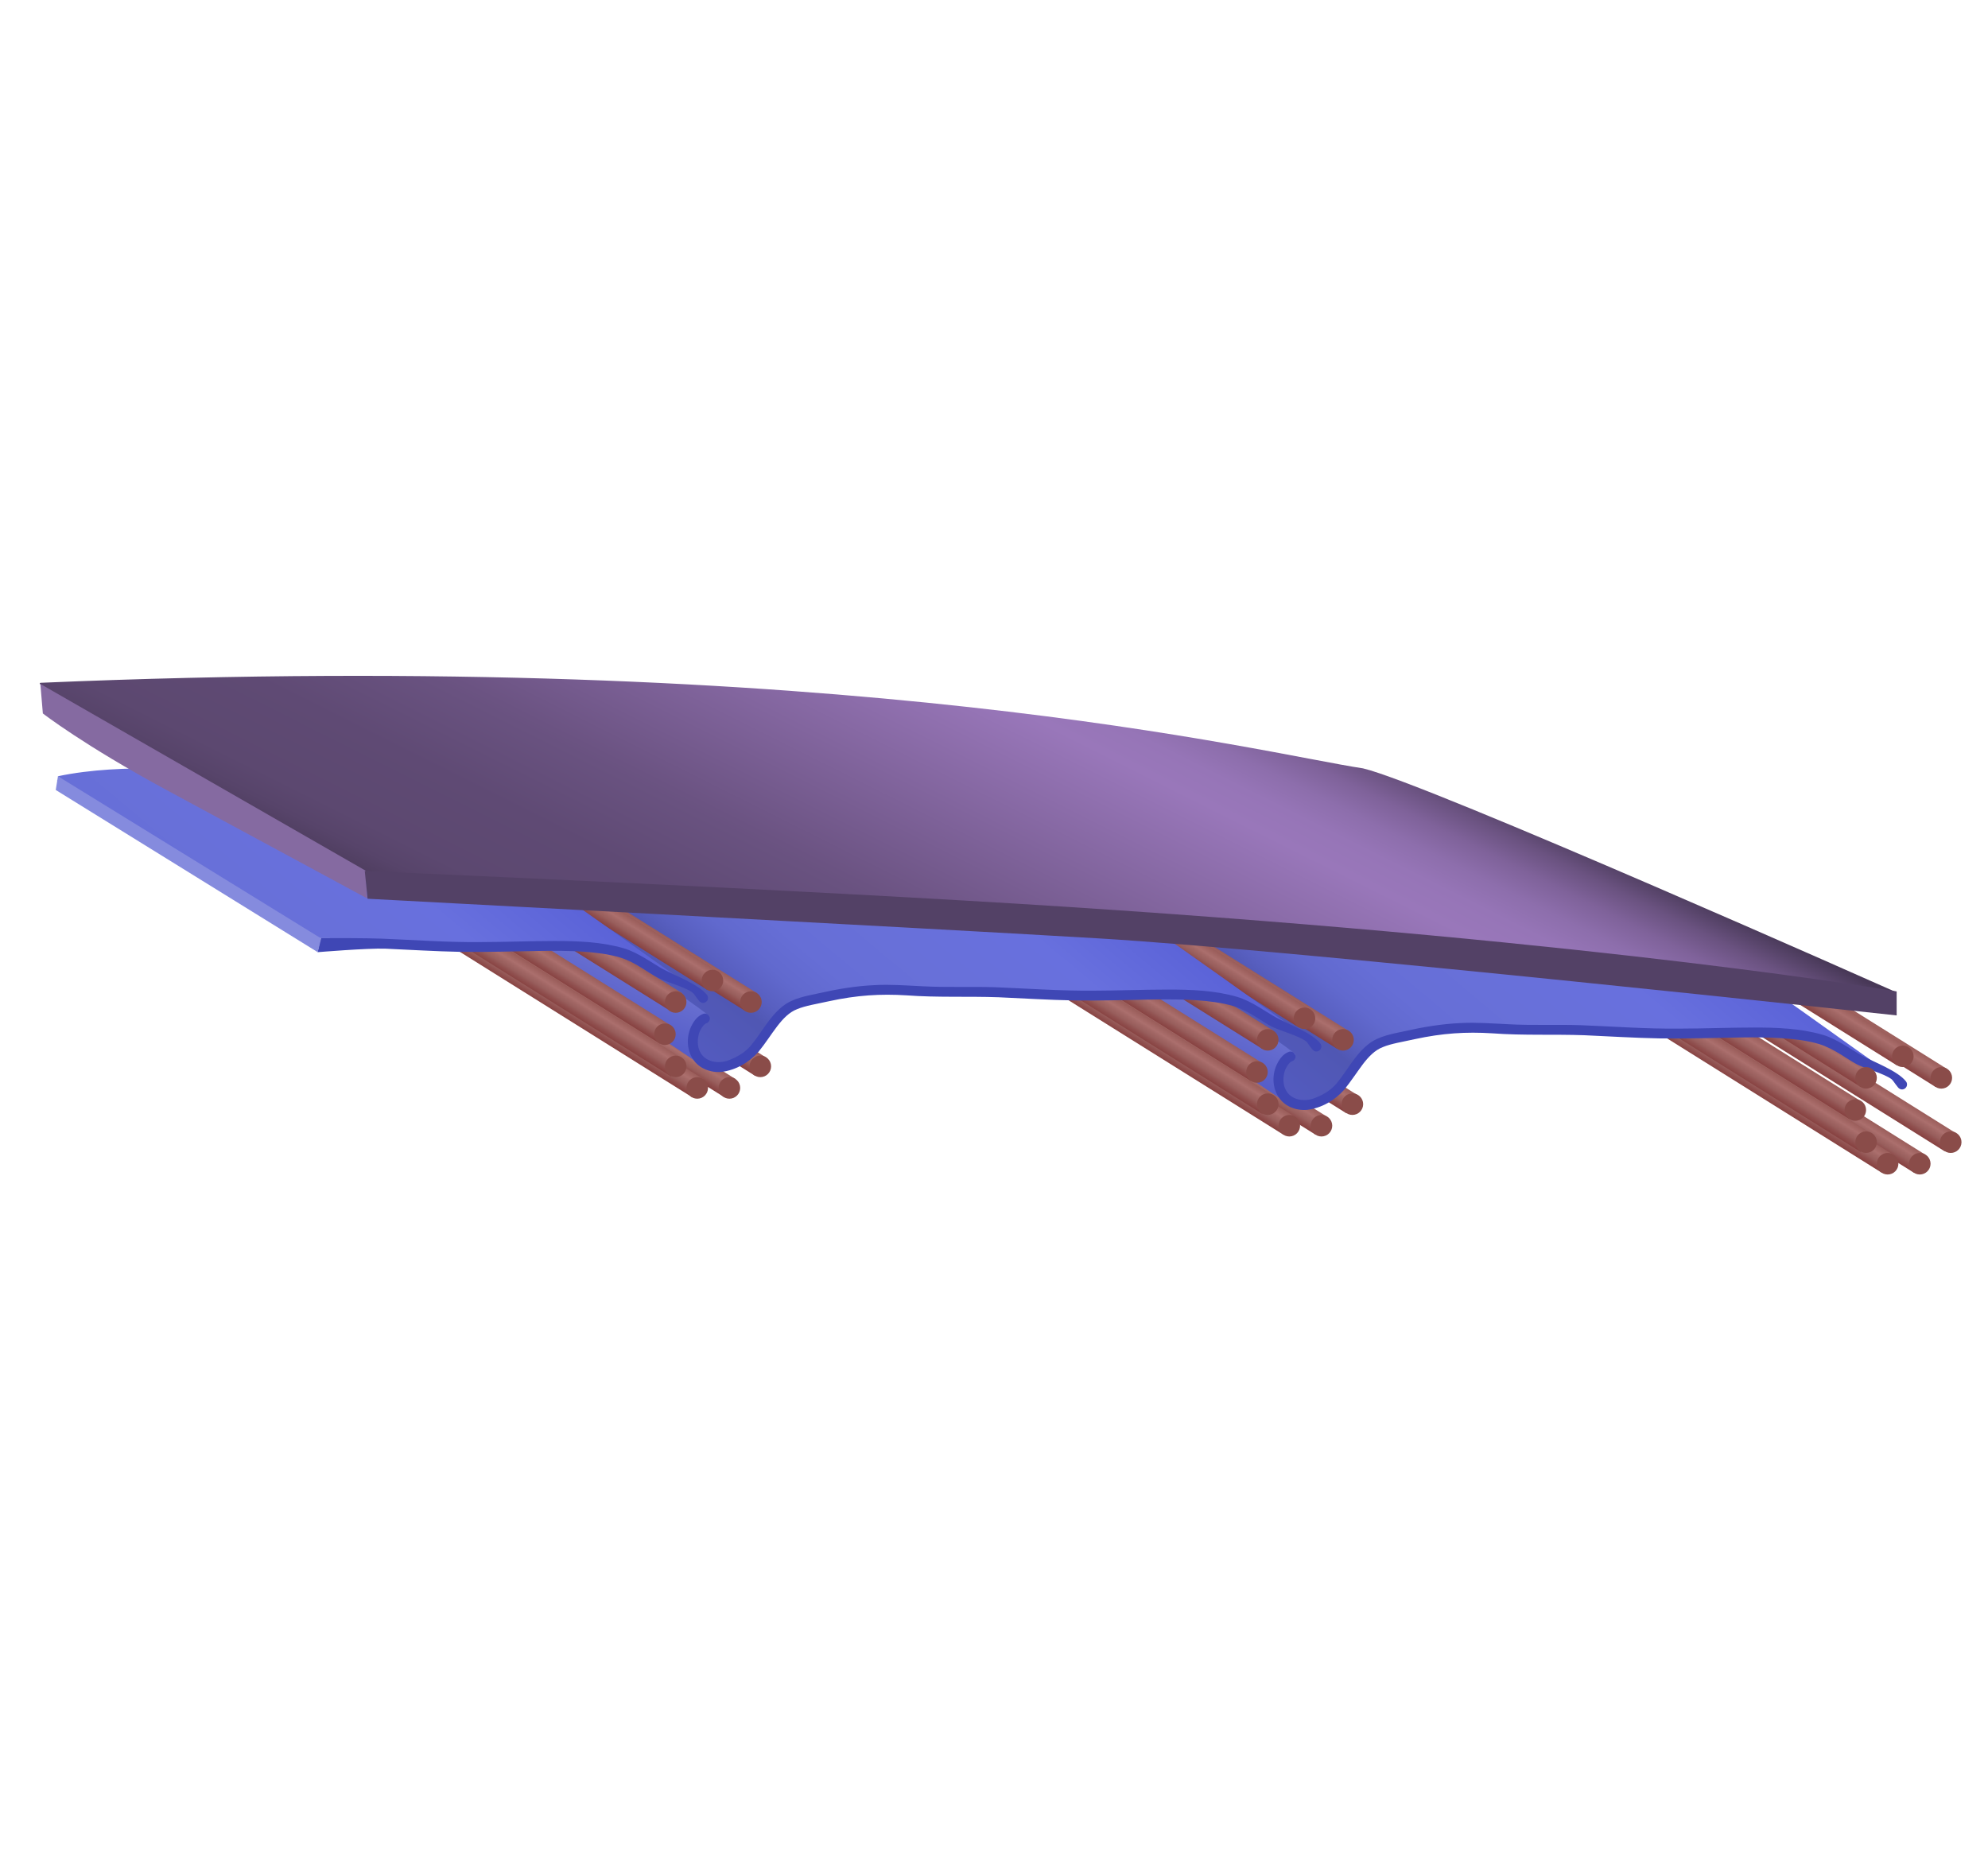 <svg width="150" height="140" viewBox="0 0 150 140" fill="none" xmlns="http://www.w3.org/2000/svg">
<path d="M56.973 81.18L57.828 79.815L39.626 68.422C39.57 68.376 39.509 68.337 39.441 68.307L39.391 68.275L39.386 68.283C39.298 68.251 39.203 68.233 39.105 68.233C38.656 68.233 38.291 68.597 38.291 69.046C38.291 69.276 38.388 69.484 38.542 69.631L38.536 69.639L38.584 69.669C38.64 69.716 38.701 69.754 38.769 69.785L56.973 81.18Z" fill="url(#paint0_linear)"/>
<path d="M54.64 82.79L55.495 81.425L37.293 70.032C37.237 69.986 37.176 69.948 37.108 69.917L37.058 69.885L37.053 69.893C36.965 69.861 36.87 69.843 36.772 69.843C36.322 69.843 35.959 70.207 35.959 70.656C35.959 70.887 36.055 71.094 36.209 71.241L36.203 71.25L36.251 71.28C36.307 71.326 36.368 71.365 36.435 71.395L54.64 82.79Z" fill="url(#paint1_linear)"/>
<path d="M52.213 82.79L53.067 81.425L34.866 70.032C34.81 69.986 34.748 69.948 34.681 69.917L34.631 69.885L34.625 69.893C34.538 69.861 34.443 69.843 34.344 69.843C33.895 69.843 33.531 70.207 33.531 70.656C33.531 70.887 33.627 71.094 33.781 71.241L33.776 71.25L33.823 71.28C33.879 71.326 33.941 71.365 34.008 71.395L52.213 82.79Z" fill="url(#paint2_linear)"/>
<path d="M50.626 81.226L51.48 79.862L33.279 68.469C33.223 68.422 33.161 68.384 33.094 68.353L33.044 68.322L33.038 68.33C32.951 68.297 32.856 68.279 32.757 68.279C32.308 68.279 31.944 68.644 31.944 69.093C31.944 69.323 32.041 69.53 32.194 69.678L32.189 69.686L32.236 69.716C32.292 69.763 32.354 69.801 32.421 69.832L50.626 81.226Z" fill="url(#paint3_linear)"/>
<path d="M101.585 84.008L102.439 82.643L84.238 71.251C84.182 71.204 84.12 71.166 84.053 71.135L84.002 71.103L83.997 71.112C83.909 71.079 83.815 71.061 83.716 71.061C83.267 71.061 82.903 71.425 82.903 71.874C82.903 72.105 82.999 72.312 83.153 72.46L83.147 72.468L83.195 72.498C83.251 72.544 83.313 72.583 83.38 72.614L101.585 84.008Z" fill="url(#paint4_linear)"/>
<path d="M99.25 85.617L100.104 84.253L81.903 72.861C81.847 72.814 81.786 72.776 81.718 72.745L81.668 72.713L81.662 72.722C81.575 72.689 81.48 72.671 81.381 72.671C80.932 72.671 80.568 73.035 80.568 73.484C80.568 73.715 80.665 73.922 80.819 74.07L80.813 74.078L80.861 74.108C80.916 74.155 80.978 74.193 81.045 74.224L99.25 85.617Z" fill="url(#paint5_linear)"/>
<path d="M96.824 85.617L97.678 84.253L79.477 72.861C79.421 72.814 79.359 72.776 79.292 72.745L79.242 72.714L79.236 72.723C79.148 72.69 79.054 72.672 78.955 72.672C78.506 72.672 78.142 73.036 78.142 73.485C78.142 73.716 78.238 73.923 78.392 74.071L78.387 74.079L78.434 74.109C78.49 74.156 78.552 74.194 78.619 74.225L96.824 85.617Z" fill="url(#paint6_linear)"/>
<path d="M50.983 81.282C51.431 81.282 51.795 80.918 51.795 80.469C51.795 80.02 51.431 79.656 50.983 79.656C50.533 79.656 50.169 80.02 50.169 80.469C50.169 80.918 50.533 81.282 50.983 81.282Z" fill="#8A4C49"/>
<path d="M52.609 82.909C53.058 82.909 53.422 82.544 53.422 82.095C53.422 81.646 53.058 81.282 52.609 81.282C52.16 81.282 51.796 81.646 51.796 82.095C51.796 82.544 52.16 82.909 52.609 82.909Z" fill="#8A4C49"/>
<path d="M55.036 82.909C55.485 82.909 55.849 82.544 55.849 82.095C55.849 81.646 55.485 81.282 55.036 81.282C54.587 81.282 54.223 81.646 54.223 82.095C54.223 82.544 54.587 82.909 55.036 82.909Z" fill="#8A4C49"/>
<path d="M57.369 81.282C57.818 81.282 58.182 80.918 58.182 80.469C58.182 80.02 57.818 79.656 57.369 79.656C56.92 79.656 56.556 80.02 56.556 80.469C56.556 80.918 56.92 81.282 57.369 81.282Z" fill="#8A4C49"/>
<path d="M146.729 86.876L147.583 85.511L129.382 74.119C129.326 74.073 129.265 74.034 129.197 74.004L129.147 73.973L129.141 73.981C129.054 73.948 128.959 73.931 128.86 73.931C128.411 73.931 128.047 74.295 128.047 74.744C128.047 74.974 128.144 75.181 128.298 75.329L128.292 75.337L128.34 75.367C128.396 75.414 128.457 75.452 128.524 75.483L146.729 86.876Z" fill="url(#paint7_linear)"/>
<path d="M144.396 88.486L145.25 87.121L127.049 75.729C126.993 75.683 126.931 75.644 126.864 75.614L126.813 75.583L126.808 75.591C126.72 75.558 126.626 75.541 126.527 75.541C126.078 75.541 125.714 75.905 125.714 76.354C125.714 76.584 125.81 76.792 125.964 76.939L125.958 76.948L126.006 76.977C126.062 77.024 126.124 77.062 126.191 77.093L144.396 88.486Z" fill="url(#paint8_linear)"/>
<path d="M141.969 88.486L142.824 87.121L124.622 75.729C124.566 75.683 124.505 75.644 124.438 75.614L124.387 75.582L124.382 75.59C124.294 75.558 124.2 75.54 124.101 75.54C123.652 75.54 123.288 75.904 123.288 76.353C123.288 76.583 123.384 76.791 123.538 76.938L123.532 76.947L123.58 76.976C123.636 77.023 123.697 77.061 123.765 77.092L141.969 88.486Z" fill="url(#paint9_linear)"/>
<path d="M139.534 84.449L140.389 83.084L122.187 71.692C122.131 71.645 122.07 71.607 122.003 71.576L121.952 71.545L121.947 71.553C121.859 71.52 121.765 71.503 121.666 71.503C121.217 71.503 120.853 71.867 120.853 72.316C120.853 72.546 120.949 72.754 121.103 72.901L121.097 72.909L121.145 72.939C121.201 72.986 121.262 73.024 121.33 73.055L139.534 84.449Z" fill="url(#paint10_linear)"/>
<path d="M140.382 86.922L141.236 85.558L123.035 74.166C122.979 74.119 122.917 74.081 122.85 74.05L122.8 74.018L122.794 74.027C122.706 73.994 122.612 73.976 122.513 73.976C122.064 73.976 121.7 74.34 121.7 74.789C121.7 75.02 121.796 75.227 121.95 75.375L121.945 75.383L121.992 75.413C122.048 75.46 122.11 75.498 122.177 75.529L140.382 86.922Z" fill="url(#paint11_linear)"/>
<path d="M140.382 82.013L141.236 80.649L123.035 69.257C122.979 69.21 122.917 69.172 122.85 69.141L122.8 69.11L122.794 69.119C122.706 69.086 122.612 69.068 122.513 69.068C122.064 69.068 121.7 69.432 121.7 69.881C121.7 70.112 121.796 70.319 121.95 70.467L121.945 70.475L121.992 70.505C122.048 70.552 122.11 70.59 122.177 70.621L140.382 82.013Z" fill="url(#paint12_linear)"/>
<path d="M146.03 82.013L146.884 80.649L128.682 69.257C128.626 69.21 128.565 69.172 128.498 69.141L128.447 69.11L128.442 69.119C128.354 69.086 128.26 69.068 128.161 69.068C127.712 69.068 127.348 69.432 127.348 69.881C127.348 70.112 127.444 70.319 127.598 70.467L127.592 70.475L127.64 70.505C127.696 70.552 127.757 70.59 127.825 70.621L146.03 82.013Z" fill="url(#paint13_linear)"/>
<path d="M143.136 80.403L143.99 79.038L125.788 67.647C125.732 67.6 125.671 67.562 125.604 67.531L125.553 67.5L125.548 67.508C125.46 67.476 125.366 67.458 125.267 67.458C124.818 67.458 124.454 67.822 124.454 68.271C124.454 68.502 124.55 68.709 124.704 68.856L124.698 68.865L124.746 68.895C124.802 68.941 124.863 68.98 124.931 69.01L143.136 80.403Z" fill="url(#paint14_linear)"/>
<path d="M125.193 68.918C124.578 68.126 122.735 67.442 121.895 66.987C121.156 66.587 120.01 65.724 118.925 65.409C117.228 64.913 115.441 64.855 113.684 64.856C111.825 64.858 109.968 64.935 108.109 64.938C105.625 64.964 103.146 64.778 100.665 64.68C98.835 64.62 97.003 64.707 95.174 64.607C93.982 64.551 92.788 64.457 91.593 64.519C90.158 64.582 88.742 64.822 87.344 65.137C86.41 65.343 85.421 65.497 84.647 66.102C83.632 66.891 83.053 68.08 82.249 69.058C81.873 69.503 81.366 69.874 80.622 70.164C79.726 70.536 78.731 70.269 78.396 69.551C78.103 69.016 78.234 68.236 78.421 67.909C78.493 67.775 78.577 67.646 78.678 67.531C78.683 67.526 78.689 67.52 78.695 67.516C78.727 67.485 78.773 67.452 78.797 67.434C78.878 67.394 78.972 67.372 79.027 67.297C79.314 67.015 78.966 66.538 78.608 66.701C78.218 66.849 77.949 67.197 77.767 67.56C77.355 68.344 77.364 69.367 77.862 70.11C78.314 70.822 79.19 71.138 80.008 71.07C81.08 70.942 82.096 70.359 82.804 69.551C83.846 68.28 84.534 66.785 85.725 66.332C86.344 66.071 87.234 65.935 88.125 65.736C90.223 65.282 91.982 65.168 93.996 65.294C96.3 65.466 98.61 65.355 100.917 65.437C102.797 65.52 104.677 65.638 106.559 65.676C108.612 65.708 110.666 65.635 112.718 65.606C114.706 65.577 117.01 65.614 118.637 66.103C119.828 66.467 120.787 67.277 121.515 67.644C122.141 67.962 123.534 68.329 124.098 68.747C124.207 68.827 124.325 69.029 124.436 69.171C124.533 69.273 124.593 69.419 124.724 69.481C124.878 69.579 125.099 69.518 125.202 69.372C125.303 69.24 125.297 69.044 125.193 68.918Z" fill="#575FCF"/>
<path d="M78.384 70.717C82.882 73.038 87.413 75.382 91.353 78.558C93.385 80.195 95.251 82.048 97.715 83.517C99.298 83.469 100.848 82.735 101.886 81.539C102.658 80.65 103.165 79.52 104.1 78.805C105.158 77.995 106.571 77.863 107.902 77.782C114.015 77.409 120.155 77.466 126.589 78.137C130.216 77.819 133.953 77.513 137.431 78.59C139.773 79.316 141.881 80.636 143.931 81.981C143.931 81.981 129.735 71.771 124.95 68.663C123.342 67.619 120.859 65.748 118.392 65.191C115.924 64.635 113.188 64.968 110.659 64.93C105.082 64.848 99.597 64.579 94.019 64.497C92.215 64.471 90.302 64.366 88.534 64.727C86.766 65.088 84.658 65.765 83.467 67.12C82.912 67.751 82.511 68.958 81.93 69.564C81.349 70.171 80.889 70.741 78.384 70.717Z" fill="url(#paint15_linear)"/>
<path d="M78.867 66.681C78.867 66.681 97.954 79.415 97.743 79.581C97.46 79.89 96.966 80.319 96.755 80.681C96.544 81.043 96.41 81.463 96.457 81.88C96.517 82.416 96.86 82.871 97.192 83.297C97.192 83.297 77.98 70.433 78.049 70.335C77.46 69.679 77.449 68.965 77.546 68.335C77.643 67.704 78.088 66.655 78.867 66.681Z" fill="url(#paint16_linear)"/>
<path d="M143.808 81.601C143.193 80.808 141.35 80.124 140.51 79.669C139.771 79.269 138.625 78.406 137.54 78.091C135.843 77.595 134.056 77.537 132.299 77.538C130.44 77.54 128.583 77.617 126.724 77.621C124.24 77.647 121.761 77.46 119.28 77.362C117.451 77.302 115.618 77.389 113.79 77.289C112.598 77.233 111.403 77.139 110.208 77.201C108.773 77.264 107.357 77.504 105.959 77.819C105.026 78.025 104.036 78.18 103.262 78.784C102.248 79.573 101.668 80.762 100.864 81.74C100.488 82.185 99.981 82.556 99.237 82.846C98.341 83.218 97.346 82.951 97.011 82.234C96.718 81.698 96.85 80.918 97.036 80.592C97.108 80.457 97.192 80.328 97.293 80.214C97.299 80.208 97.304 80.202 97.31 80.198C97.342 80.167 97.388 80.134 97.412 80.117C97.494 80.076 97.587 80.054 97.642 79.979C97.93 79.697 97.581 79.22 97.223 79.383C96.834 79.531 96.564 79.879 96.382 80.243C95.97 81.026 95.98 82.049 96.477 82.792C96.929 83.504 97.805 83.82 98.623 83.752C99.696 83.624 100.711 83.041 101.42 82.234C102.461 80.962 103.149 79.467 104.34 79.014C104.959 78.753 105.849 78.617 106.74 78.418C108.839 77.964 110.597 77.85 112.612 77.976C114.915 78.148 117.226 78.037 119.532 78.119C121.412 78.202 123.292 78.321 125.174 78.358C127.227 78.391 129.281 78.317 131.334 78.288C133.321 78.259 135.626 78.296 137.253 78.785C138.444 79.15 139.402 79.959 140.13 80.326C140.757 80.644 142.149 81.011 142.713 81.429C142.822 81.509 142.94 81.711 143.051 81.853C143.148 81.955 143.208 82.101 143.34 82.163C143.494 82.262 143.714 82.2 143.817 82.054C143.918 81.921 143.913 81.727 143.808 81.601Z" fill="#3F47B5"/>
<path d="M94.389 81.581L95.243 80.216L77.042 68.824C76.986 68.777 76.925 68.739 76.858 68.708L76.807 68.677L76.802 68.686C76.714 68.653 76.62 68.635 76.52 68.635C76.072 68.635 75.707 68.999 75.707 69.448C75.707 69.679 75.804 69.886 75.958 70.033L75.952 70.042L76 70.072C76.056 70.118 76.117 70.157 76.184 70.187L94.389 81.581Z" fill="url(#paint17_linear)"/>
<path d="M95.237 84.055L96.091 82.69L77.89 71.297C77.834 71.251 77.772 71.212 77.705 71.182L77.655 71.151L77.649 71.159C77.561 71.126 77.467 71.109 77.368 71.109C76.919 71.109 76.555 71.473 76.555 71.922C76.555 72.152 76.651 72.36 76.805 72.507L76.8 72.516L76.847 72.545C76.903 72.592 76.965 72.63 77.032 72.661L95.237 84.055Z" fill="url(#paint18_linear)"/>
<path d="M95.237 79.145L96.091 77.78L77.89 66.388C77.834 66.342 77.772 66.303 77.705 66.273L77.655 66.241L77.649 66.249C77.561 66.217 77.467 66.199 77.368 66.199C76.919 66.199 76.555 66.563 76.555 67.012C76.555 67.243 76.651 67.45 76.805 67.597L76.8 67.606L76.847 67.635C76.903 67.682 76.965 67.72 77.032 67.751L95.237 79.145Z" fill="url(#paint19_linear)"/>
<path d="M100.885 79.145L101.739 77.78L83.537 66.388C83.481 66.342 83.42 66.303 83.353 66.273L83.302 66.241L83.297 66.249C83.209 66.217 83.115 66.199 83.016 66.199C82.567 66.199 82.203 66.563 82.203 67.012C82.203 67.243 82.299 67.45 82.453 67.597L82.447 67.606L82.495 67.635C82.551 67.682 82.612 67.72 82.68 67.751L100.885 79.145Z" fill="url(#paint20_linear)"/>
<path d="M97.991 77.535L98.845 76.17L80.644 64.778C80.588 64.731 80.526 64.693 80.459 64.662L80.409 64.631L80.403 64.639C80.315 64.606 80.221 64.589 80.122 64.589C79.673 64.589 79.309 64.953 79.309 65.402C79.309 65.632 79.405 65.84 79.559 65.987L79.554 65.995L79.601 66.025C79.657 66.072 79.719 66.11 79.786 66.141L97.991 77.535Z" fill="url(#paint21_linear)"/>
<path d="M95.655 79.28C96.104 79.28 96.468 78.916 96.468 78.467C96.468 78.018 96.104 77.654 95.655 77.654C95.206 77.654 94.842 78.018 94.842 78.467C94.842 78.916 95.206 79.28 95.655 79.28Z" fill="#8A4C49"/>
<path d="M94.842 81.707C95.291 81.707 95.655 81.343 95.655 80.894C95.655 80.445 95.291 80.081 94.842 80.081C94.393 80.081 94.029 80.445 94.029 80.894C94.029 81.343 94.393 81.707 94.842 81.707Z" fill="#8A4C49"/>
<path d="M95.655 84.134C96.104 84.134 96.468 83.77 96.468 83.321C96.468 82.872 96.104 82.508 95.655 82.508C95.206 82.508 94.842 82.872 94.842 83.321C94.842 83.77 95.206 84.134 95.655 84.134Z" fill="#8A4C49"/>
<path d="M97.281 85.76C97.73 85.76 98.094 85.396 98.094 84.947C98.094 84.498 97.73 84.134 97.281 84.134C96.832 84.134 96.468 84.498 96.468 84.947C96.468 85.396 96.832 85.76 97.281 85.76Z" fill="#8A4C49"/>
<path d="M99.708 85.76C100.157 85.76 100.521 85.396 100.521 84.947C100.521 84.498 100.157 84.134 99.708 84.134C99.259 84.134 98.895 84.498 98.895 84.947C98.895 85.396 99.259 85.76 99.708 85.76Z" fill="#8A4C49"/>
<path d="M102.042 84.134C102.491 84.134 102.855 83.77 102.855 83.321C102.855 82.872 102.491 82.508 102.042 82.508C101.593 82.508 101.229 82.872 101.229 83.321C101.229 83.77 101.593 84.134 102.042 84.134Z" fill="#8A4C49"/>
<path d="M101.334 79.28C101.783 79.28 102.147 78.916 102.147 78.467C102.147 78.018 101.783 77.654 101.334 77.654C100.885 77.654 100.521 78.018 100.521 78.467C100.521 78.916 100.885 79.28 101.334 79.28Z" fill="#8A4C49"/>
<path d="M98.428 77.655C98.877 77.655 99.241 77.291 99.241 76.842C99.241 76.393 98.877 76.029 98.428 76.029C97.979 76.029 97.615 76.393 97.615 76.842C97.615 77.291 97.979 77.655 98.428 77.655Z" fill="#8A4C49"/>
<path d="M140.8 82.149C141.249 82.149 141.613 81.785 141.613 81.336C141.613 80.887 141.249 80.523 140.8 80.523C140.351 80.523 139.987 80.887 139.987 81.336C139.987 81.785 140.351 82.149 140.8 82.149Z" fill="#8A4C49"/>
<path d="M139.988 84.576C140.437 84.576 140.801 84.212 140.801 83.763C140.801 83.314 140.437 82.95 139.988 82.95C139.539 82.95 139.175 83.314 139.175 83.763C139.175 84.212 139.539 84.576 139.988 84.576Z" fill="#8A4C49"/>
<path d="M140.8 87.002C141.249 87.002 141.613 86.638 141.613 86.189C141.613 85.74 141.249 85.376 140.8 85.376C140.351 85.376 139.987 85.74 139.987 86.189C139.987 86.638 140.351 87.002 140.8 87.002Z" fill="#8A4C49"/>
<path d="M142.426 88.629C142.875 88.629 143.239 88.265 143.239 87.816C143.239 87.367 142.875 87.002 142.426 87.002C141.977 87.002 141.613 87.367 141.613 87.816C141.613 88.265 141.977 88.629 142.426 88.629Z" fill="#8A4C49"/>
<path d="M144.853 88.629C145.302 88.629 145.666 88.265 145.666 87.816C145.666 87.367 145.302 87.002 144.853 87.002C144.404 87.002 144.04 87.367 144.04 87.816C144.04 88.265 144.404 88.629 144.853 88.629Z" fill="#8A4C49"/>
<path d="M147.187 87.002C147.636 87.002 148 86.638 148 86.189C148 85.74 147.636 85.376 147.187 85.376C146.738 85.376 146.374 85.74 146.374 86.189C146.374 86.638 146.738 87.002 147.187 87.002Z" fill="#8A4C49"/>
<path d="M146.478 82.149C146.927 82.149 147.291 81.785 147.291 81.336C147.291 80.887 146.927 80.523 146.478 80.523C146.029 80.523 145.665 80.887 145.665 81.336C145.665 81.785 146.029 82.149 146.478 82.149Z" fill="#8A4C49"/>
<path d="M143.574 80.523C144.023 80.523 144.387 80.159 144.387 79.71C144.387 79.261 144.023 78.897 143.574 78.897C143.125 78.897 142.761 79.261 142.761 79.71C142.761 80.159 143.125 80.523 143.574 80.523Z" fill="#8A4C49"/>
<path d="M80.855 65.952C80.239 65.16 78.397 64.475 77.557 64.021C76.817 63.62 75.671 62.758 74.587 62.442C72.889 61.947 71.103 61.889 69.345 61.89C67.487 61.892 65.629 61.968 63.771 61.972C61.287 61.998 58.808 61.811 56.327 61.713C54.497 61.654 52.665 61.74 50.836 61.641C49.644 61.584 48.449 61.49 47.254 61.553C45.82 61.615 44.404 61.855 43.005 62.171C42.072 62.376 41.083 62.531 40.309 63.136C39.294 63.925 38.714 65.114 37.911 66.091C37.535 66.536 37.028 66.908 36.284 67.197C35.388 67.57 34.392 67.303 34.057 66.585C33.764 66.049 33.896 65.27 34.083 64.943C34.154 64.809 34.239 64.68 34.339 64.565C34.345 64.559 34.35 64.554 34.356 64.549C34.389 64.518 34.434 64.486 34.459 64.468C34.54 64.428 34.633 64.405 34.688 64.331C34.976 64.049 34.628 63.572 34.269 63.734C33.88 63.883 33.61 64.231 33.428 64.594C33.017 65.377 33.026 66.4 33.523 67.143C33.975 67.855 34.852 68.172 35.669 68.104C36.742 67.976 37.758 67.392 38.466 66.585C39.508 65.314 40.196 63.818 41.387 63.365C42.006 63.104 42.895 62.969 43.787 62.769C45.885 62.315 47.644 62.202 49.658 62.328C51.962 62.499 54.272 62.388 56.578 62.47C58.459 62.553 60.338 62.672 62.22 62.709C64.274 62.742 66.327 62.668 68.38 62.639C70.367 62.61 72.672 62.648 74.299 63.137C75.49 63.501 76.449 64.31 77.177 64.678C77.803 64.995 79.196 65.362 79.76 65.78C79.869 65.861 79.986 66.062 80.097 66.204C80.195 66.307 80.254 66.452 80.386 66.515C80.54 66.613 80.76 66.551 80.864 66.406C80.965 66.273 80.958 66.078 80.855 65.952Z" fill="#575FCF"/>
<path d="M34.046 67.75C38.543 70.072 43.075 72.416 47.015 75.591C49.046 77.228 50.912 79.081 53.377 80.551C54.96 80.503 56.509 79.768 57.548 78.573C58.32 77.684 58.827 76.554 59.761 75.839C60.82 75.028 62.233 74.897 63.563 74.816C69.676 74.442 75.817 74.5 82.251 75.17C85.878 74.853 89.615 74.547 93.093 75.624C95.435 76.349 97.542 77.67 99.593 79.014C99.593 79.014 85.396 68.804 80.612 65.697C79.003 64.652 76.52 62.782 74.053 62.224C71.586 61.667 68.849 62.001 66.321 61.964C60.743 61.882 55.258 61.613 49.681 61.531C47.877 61.505 45.963 61.399 44.195 61.76C42.427 62.122 40.32 62.798 39.129 64.154C38.574 64.785 38.173 65.992 37.591 66.597C37.01 67.203 36.55 67.775 34.046 67.75Z" fill="url(#paint22_linear)"/>
<path d="M34.529 63.714C34.529 63.714 53.616 76.449 53.405 76.614C53.122 76.923 52.627 77.353 52.416 77.715C52.205 78.077 52.072 78.497 52.118 78.913C52.179 79.449 52.522 79.905 52.853 80.33C52.853 80.33 33.642 67.466 33.71 67.368C33.122 66.712 33.111 65.998 33.208 65.368C33.305 64.738 33.749 63.689 34.529 63.714Z" fill="url(#paint23_linear)"/>
<path d="M99.62 78.736C99.004 77.944 97.162 77.259 96.322 76.805C95.582 76.404 94.436 75.542 93.352 75.226C91.655 74.731 89.868 74.673 88.11 74.674C86.252 74.675 84.394 74.752 82.536 74.756C80.052 74.782 77.573 74.595 75.092 74.497C73.262 74.438 71.43 74.524 69.601 74.424C68.409 74.368 67.214 74.274 66.019 74.337C64.585 74.399 63.169 74.639 61.77 74.955C60.837 75.16 59.848 75.315 59.074 75.92C58.059 76.709 57.48 77.898 56.676 78.875C56.3 79.32 55.793 79.692 55.049 79.981C54.153 80.354 53.158 80.087 52.822 79.369C52.529 78.833 52.661 78.054 52.848 77.727C52.92 77.593 53.004 77.464 53.104 77.349C53.11 77.343 53.116 77.338 53.121 77.333C53.154 77.302 53.2 77.27 53.224 77.252C53.305 77.212 53.398 77.189 53.453 77.115C53.741 76.833 53.393 76.356 53.034 76.518C52.645 76.667 52.375 77.015 52.193 77.378C51.782 78.161 51.791 79.184 52.289 79.927C52.74 80.639 53.617 80.956 54.435 80.888C55.507 80.76 56.523 80.176 57.231 79.369C58.273 78.097 58.961 76.602 60.152 76.149C60.771 75.888 61.66 75.753 62.552 75.553C64.65 75.099 66.409 74.985 68.423 75.111C70.727 75.283 73.037 75.172 75.344 75.254C77.224 75.337 79.104 75.456 80.985 75.493C83.039 75.526 85.093 75.452 87.145 75.423C89.132 75.394 91.437 75.432 93.064 75.921C94.255 76.285 95.214 77.094 95.942 77.462C96.568 77.779 97.961 78.146 98.525 78.564C98.634 78.644 98.752 78.846 98.863 78.988C98.96 79.091 99.019 79.236 99.151 79.299C99.305 79.397 99.525 79.335 99.629 79.19C99.73 79.056 99.724 78.862 99.62 78.736Z" fill="#3F47B5"/>
<path d="M56.273 76.316L57.127 74.952L38.926 63.56C38.87 63.513 38.809 63.475 38.741 63.444L38.691 63.413L38.685 63.421C38.598 63.388 38.503 63.37 38.404 63.37C37.955 63.37 37.591 63.735 37.591 64.184C37.591 64.414 37.688 64.621 37.842 64.769L37.836 64.777L37.883 64.807C37.94 64.854 38.001 64.892 38.068 64.923L56.273 76.316Z" fill="url(#paint24_linear)"/>
<path d="M53.38 74.706L54.234 73.342L36.033 61.95C35.977 61.903 35.915 61.865 35.848 61.834L35.797 61.802L35.792 61.811C35.704 61.778 35.61 61.76 35.511 61.76C35.062 61.76 34.698 62.124 34.698 62.573C34.698 62.804 34.794 63.011 34.948 63.159L34.942 63.167L34.99 63.197C35.046 63.244 35.108 63.282 35.175 63.313L53.38 74.706Z" fill="url(#paint25_linear)"/>
<path d="M49.779 78.753L50.633 77.388L32.431 65.995C32.376 65.949 32.314 65.91 32.247 65.88L32.196 65.849L32.191 65.857C32.103 65.825 32.009 65.807 31.91 65.807C31.461 65.807 31.097 66.171 31.097 66.62C31.097 66.85 31.193 67.058 31.347 67.205L31.341 67.213L31.389 67.243C31.445 67.29 31.506 67.328 31.574 67.359L49.779 78.753Z" fill="url(#paint26_linear)"/>
<path d="M50.626 76.316L51.48 74.952L33.279 63.56C33.223 63.513 33.161 63.475 33.094 63.444L33.044 63.413L33.038 63.421C32.951 63.388 32.856 63.37 32.757 63.37C32.308 63.37 31.944 63.735 31.944 64.184C31.944 64.414 32.041 64.621 32.194 64.769L32.189 64.777L32.236 64.807C32.292 64.854 32.354 64.892 32.421 64.923L50.626 76.316Z" fill="url(#paint27_linear)"/>
<path d="M56.66 76.428C57.109 76.428 57.473 76.064 57.473 75.615C57.473 75.166 57.109 74.802 56.66 74.802C56.211 74.802 55.847 75.166 55.847 75.615C55.847 76.064 56.211 76.428 56.66 76.428Z" fill="#8A4C49"/>
<path d="M53.756 74.803C54.205 74.803 54.569 74.439 54.569 73.99C54.569 73.541 54.205 73.177 53.756 73.177C53.307 73.177 52.943 73.541 52.943 73.99C52.943 74.439 53.307 74.803 53.756 74.803Z" fill="#8A4C49"/>
<path d="M50.983 76.428C51.431 76.428 51.795 76.064 51.795 75.615C51.795 75.166 51.431 74.802 50.983 74.802C50.533 74.802 50.169 75.166 50.169 75.615C50.169 76.064 50.533 76.428 50.983 76.428Z" fill="#8A4C49"/>
<path d="M50.17 78.855C50.62 78.855 50.983 78.491 50.983 78.042C50.983 77.593 50.62 77.229 50.17 77.229C49.721 77.229 49.357 77.593 49.357 78.042C49.357 78.491 49.721 78.855 50.17 78.855Z" fill="#8A4C49"/>
<path d="M34.574 62.288C33.958 61.495 32.116 60.811 31.276 60.356C30.537 59.956 29.39 59.093 28.305 58.778C26.608 58.282 24.822 58.224 23.064 58.225C21.206 58.227 19.348 58.304 17.49 58.308C15.006 58.334 12.527 58.147 10.046 58.049C8.625 58.002 5.709 58.931 4.288 58.905C4.731 59.151 5.173 59.402 5.614 59.654C6.679 59.657 9.237 58.767 10.301 58.805C12.181 58.888 14.061 59.007 15.943 59.044C17.997 59.077 20.05 59.003 22.103 58.974C24.09 58.945 26.395 58.982 28.022 59.472C29.213 59.836 30.172 60.645 30.9 61.013C31.526 61.33 32.919 61.697 33.482 62.115C33.592 62.195 33.709 62.397 33.82 62.539C33.917 62.642 33.977 62.787 34.109 62.85C34.263 62.948 34.483 62.886 34.587 62.74C34.684 62.608 34.678 62.413 34.574 62.288Z" fill="#575FCF"/>
<path d="M34.3 61.979C32.692 60.934 30.209 59.064 27.742 58.506C25.275 57.949 22.538 58.283 20.009 58.246C15.161 58.174 9.39 57.521 4.362 58.577C4.939 58.998 5.335 59.368 5.907 59.785C11.826 64.107 17.811 66.779 24.033 70.793C27.834 70.784 31.977 71.039 35.938 71.451C39.566 71.134 43.302 70.828 46.78 71.905C49.122 72.63 51.23 73.951 53.281 75.295C53.282 75.296 39.085 65.085 34.3 61.979Z" fill="url(#paint28_linear)"/>
<path d="M53.34 75.071C52.725 74.279 50.882 73.595 50.042 73.14C49.303 72.74 48.156 71.877 47.072 71.561C45.375 71.066 43.588 71.008 41.831 71.009C39.972 71.011 38.114 71.087 36.256 71.091C33.772 71.117 31.293 70.93 28.812 70.832C27.277 70.782 25.75 70.793 24.206 70.793C24.09 71.184 23.966 71.852 23.966 71.852C23.966 71.852 27.739 71.54 29.068 71.588C30.948 71.671 32.828 71.789 34.709 71.827C36.763 71.859 38.816 71.785 40.869 71.757C42.856 71.728 45.161 71.765 46.788 72.254C47.979 72.618 48.938 73.427 49.666 73.795C50.292 74.113 51.685 74.48 52.249 74.898C52.358 74.978 52.475 75.18 52.587 75.321C52.684 75.424 52.743 75.57 52.875 75.632C53.029 75.73 53.249 75.669 53.353 75.523C53.45 75.391 53.443 75.197 53.34 75.071Z" fill="#3F47B5"/>
<path d="M24.235 70.819L23.974 71.852L4.206 59.612L4.373 58.577L24.235 70.819Z" fill="#858BDE"/>
<path d="M27.543 65.777C81.9 70.086 102.308 73.204 143.107 74.886C143.107 74.886 107.642 59.1 102.84 57.981C95.4 56.874 64.221 48.909 3.065 51.524C1.535 51.59 27.543 65.777 27.543 65.777Z" fill="url(#paint29_linear)"/>
<path d="M3.046 51.61L3.233 53.837C3.233 53.837 6.307 56.23 12.544 59.603C15.916 61.427 27.707 67.798 27.707 67.798L27.584 65.701L3.046 51.61Z" fill="#856AA1"/>
<path d="M27.523 65.727L27.735 67.82C27.735 67.82 68.764 69.975 82.835 70.808C98.059 71.71 143.108 76.624 143.108 76.624V74.814C143.108 74.814 121.857 71.126 80.633 68.44C60.008 67.097 27.523 65.727 27.523 65.727Z" fill="#534166"/>
<defs>
<linearGradient id="paint0_linear" x1="47.426" y1="75.34" x2="48.541" y2="73.537" gradientUnits="userSpaceOnUse">
<stop stop-color="#853E3D"/>
<stop offset="0.188" stop-color="#90504F"/>
<stop offset="0.302" stop-color="#985E5C"/>
<stop offset="0.454" stop-color="#A26765"/>
<stop offset="0.55" stop-color="#AB6F6D"/>
<stop offset="1" stop-color="#8C4E4A"/>
</linearGradient>
<linearGradient id="paint1_linear" x1="45.093" y1="76.95" x2="46.208" y2="75.147" gradientUnits="userSpaceOnUse">
<stop stop-color="#853E3D"/>
<stop offset="0.188" stop-color="#90504F"/>
<stop offset="0.302" stop-color="#985E5C"/>
<stop offset="0.454" stop-color="#A26765"/>
<stop offset="0.55" stop-color="#AB6F6D"/>
<stop offset="1" stop-color="#8C4E4A"/>
</linearGradient>
<linearGradient id="paint2_linear" x1="42.666" y1="76.95" x2="43.781" y2="75.147" gradientUnits="userSpaceOnUse">
<stop stop-color="#853E3D"/>
<stop offset="0.188" stop-color="#90504F"/>
<stop offset="0.302" stop-color="#985E5C"/>
<stop offset="0.454" stop-color="#A26765"/>
<stop offset="0.55" stop-color="#AB6F6D"/>
<stop offset="1" stop-color="#8C4E4A"/>
</linearGradient>
<linearGradient id="paint3_linear" x1="41.079" y1="75.387" x2="42.194" y2="73.584" gradientUnits="userSpaceOnUse">
<stop stop-color="#853E3D"/>
<stop offset="0.188" stop-color="#90504F"/>
<stop offset="0.302" stop-color="#985E5C"/>
<stop offset="0.454" stop-color="#A26765"/>
<stop offset="0.55" stop-color="#AB6F6D"/>
<stop offset="1" stop-color="#8C4E4A"/>
</linearGradient>
<linearGradient id="paint4_linear" x1="92.037" y1="78.168" x2="93.153" y2="76.365" gradientUnits="userSpaceOnUse">
<stop stop-color="#853E3D"/>
<stop offset="0.188" stop-color="#90504F"/>
<stop offset="0.302" stop-color="#985E5C"/>
<stop offset="0.454" stop-color="#A26765"/>
<stop offset="0.55" stop-color="#AB6F6D"/>
<stop offset="1" stop-color="#8C4E4A"/>
</linearGradient>
<linearGradient id="paint5_linear" x1="89.703" y1="79.778" x2="90.818" y2="77.975" gradientUnits="userSpaceOnUse">
<stop stop-color="#853E3D"/>
<stop offset="0.188" stop-color="#90504F"/>
<stop offset="0.302" stop-color="#985E5C"/>
<stop offset="0.454" stop-color="#A26765"/>
<stop offset="0.55" stop-color="#AB6F6D"/>
<stop offset="1" stop-color="#8C4E4A"/>
</linearGradient>
<linearGradient id="paint6_linear" x1="87.276" y1="79.778" x2="88.392" y2="77.975" gradientUnits="userSpaceOnUse">
<stop stop-color="#853E3D"/>
<stop offset="0.188" stop-color="#90504F"/>
<stop offset="0.302" stop-color="#985E5C"/>
<stop offset="0.454" stop-color="#A26765"/>
<stop offset="0.55" stop-color="#AB6F6D"/>
<stop offset="1" stop-color="#8C4E4A"/>
</linearGradient>
<linearGradient id="paint7_linear" x1="137.182" y1="81.037" x2="138.297" y2="79.233" gradientUnits="userSpaceOnUse">
<stop stop-color="#853E3D"/>
<stop offset="0.188" stop-color="#90504F"/>
<stop offset="0.302" stop-color="#985E5C"/>
<stop offset="0.454" stop-color="#A26765"/>
<stop offset="0.55" stop-color="#AB6F6D"/>
<stop offset="1" stop-color="#8C4E4A"/>
</linearGradient>
<linearGradient id="paint8_linear" x1="134.848" y1="82.647" x2="135.964" y2="80.843" gradientUnits="userSpaceOnUse">
<stop stop-color="#853E3D"/>
<stop offset="0.188" stop-color="#90504F"/>
<stop offset="0.302" stop-color="#985E5C"/>
<stop offset="0.454" stop-color="#A26765"/>
<stop offset="0.55" stop-color="#AB6F6D"/>
<stop offset="1" stop-color="#8C4E4A"/>
</linearGradient>
<linearGradient id="paint9_linear" x1="132.422" y1="82.647" x2="133.538" y2="80.843" gradientUnits="userSpaceOnUse">
<stop stop-color="#853E3D"/>
<stop offset="0.188" stop-color="#90504F"/>
<stop offset="0.302" stop-color="#985E5C"/>
<stop offset="0.454" stop-color="#A26765"/>
<stop offset="0.55" stop-color="#AB6F6D"/>
<stop offset="1" stop-color="#8C4E4A"/>
</linearGradient>
<linearGradient id="paint10_linear" x1="129.988" y1="78.61" x2="131.103" y2="76.806" gradientUnits="userSpaceOnUse">
<stop stop-color="#853E3D"/>
<stop offset="0.188" stop-color="#90504F"/>
<stop offset="0.302" stop-color="#985E5C"/>
<stop offset="0.454" stop-color="#A26765"/>
<stop offset="0.55" stop-color="#AB6F6D"/>
<stop offset="1" stop-color="#8C4E4A"/>
</linearGradient>
<linearGradient id="paint11_linear" x1="130.835" y1="81.083" x2="131.95" y2="79.28" gradientUnits="userSpaceOnUse">
<stop stop-color="#853E3D"/>
<stop offset="0.188" stop-color="#90504F"/>
<stop offset="0.302" stop-color="#985E5C"/>
<stop offset="0.454" stop-color="#A26765"/>
<stop offset="0.55" stop-color="#AB6F6D"/>
<stop offset="1" stop-color="#8C4E4A"/>
</linearGradient>
<linearGradient id="paint12_linear" x1="130.835" y1="76.174" x2="131.95" y2="74.371" gradientUnits="userSpaceOnUse">
<stop stop-color="#853E3D"/>
<stop offset="0.188" stop-color="#90504F"/>
<stop offset="0.302" stop-color="#985E5C"/>
<stop offset="0.454" stop-color="#A26765"/>
<stop offset="0.55" stop-color="#AB6F6D"/>
<stop offset="1" stop-color="#8C4E4A"/>
</linearGradient>
<linearGradient id="paint13_linear" x1="136.482" y1="76.174" x2="137.598" y2="74.371" gradientUnits="userSpaceOnUse">
<stop stop-color="#853E3D"/>
<stop offset="0.188" stop-color="#90504F"/>
<stop offset="0.302" stop-color="#985E5C"/>
<stop offset="0.454" stop-color="#A26765"/>
<stop offset="0.55" stop-color="#AB6F6D"/>
<stop offset="1" stop-color="#8C4E4A"/>
</linearGradient>
<linearGradient id="paint14_linear" x1="133.588" y1="74.564" x2="134.704" y2="72.76" gradientUnits="userSpaceOnUse">
<stop stop-color="#853E3D"/>
<stop offset="0.188" stop-color="#90504F"/>
<stop offset="0.302" stop-color="#985E5C"/>
<stop offset="0.454" stop-color="#A26765"/>
<stop offset="0.55" stop-color="#AB6F6D"/>
<stop offset="1" stop-color="#8C4E4A"/>
</linearGradient>
<linearGradient id="paint15_linear" x1="98.335" y1="91.677" x2="128.86" y2="55.19" gradientUnits="userSpaceOnUse">
<stop stop-color="#575FCF"/>
<stop offset="0.232" stop-color="#5057B3"/>
<stop offset="0.261" stop-color="#585FC0"/>
<stop offset="0.309" stop-color="#6169CE"/>
<stop offset="0.367" stop-color="#666ED6"/>
<stop offset="0.464" stop-color="#6870D9"/>
<stop offset="0.613" stop-color="#6870DE"/>
<stop offset="0.781" stop-color="#5961D7"/>
<stop offset="1" stop-color="#4952CF"/>
</linearGradient>
<linearGradient id="paint16_linear" x1="84.374" y1="82.34" x2="89.459" y2="71.057" gradientUnits="userSpaceOnUse">
<stop stop-color="#444CC2"/>
<stop offset="0.245" stop-color="#4D55C5"/>
<stop offset="0.641" stop-color="#656CCF"/>
<stop offset="1" stop-color="#8086D9"/>
</linearGradient>
<linearGradient id="paint17_linear" x1="84.842" y1="75.741" x2="85.958" y2="73.938" gradientUnits="userSpaceOnUse">
<stop stop-color="#853E3D"/>
<stop offset="0.188" stop-color="#90504F"/>
<stop offset="0.302" stop-color="#985E5C"/>
<stop offset="0.454" stop-color="#A26765"/>
<stop offset="0.55" stop-color="#AB6F6D"/>
<stop offset="1" stop-color="#8C4E4A"/>
</linearGradient>
<linearGradient id="paint18_linear" x1="85.689" y1="78.215" x2="86.805" y2="76.412" gradientUnits="userSpaceOnUse">
<stop stop-color="#853E3D"/>
<stop offset="0.188" stop-color="#90504F"/>
<stop offset="0.302" stop-color="#985E5C"/>
<stop offset="0.454" stop-color="#A26765"/>
<stop offset="0.55" stop-color="#AB6F6D"/>
<stop offset="1" stop-color="#8C4E4A"/>
</linearGradient>
<linearGradient id="paint19_linear" x1="85.689" y1="73.305" x2="86.805" y2="71.502" gradientUnits="userSpaceOnUse">
<stop stop-color="#853E3D"/>
<stop offset="0.188" stop-color="#90504F"/>
<stop offset="0.302" stop-color="#985E5C"/>
<stop offset="0.454" stop-color="#A26765"/>
<stop offset="0.55" stop-color="#AB6F6D"/>
<stop offset="1" stop-color="#8C4E4A"/>
</linearGradient>
<linearGradient id="paint20_linear" x1="91.337" y1="73.305" x2="92.452" y2="71.502" gradientUnits="userSpaceOnUse">
<stop stop-color="#853E3D"/>
<stop offset="0.188" stop-color="#90504F"/>
<stop offset="0.302" stop-color="#985E5C"/>
<stop offset="0.454" stop-color="#A26765"/>
<stop offset="0.55" stop-color="#AB6F6D"/>
<stop offset="1" stop-color="#8C4E4A"/>
</linearGradient>
<linearGradient id="paint21_linear" x1="88.443" y1="71.695" x2="89.559" y2="69.892" gradientUnits="userSpaceOnUse">
<stop stop-color="#853E3D"/>
<stop offset="0.188" stop-color="#90504F"/>
<stop offset="0.302" stop-color="#985E5C"/>
<stop offset="0.454" stop-color="#A26765"/>
<stop offset="0.55" stop-color="#AB6F6D"/>
<stop offset="1" stop-color="#8C4E4A"/>
</linearGradient>
<linearGradient id="paint22_linear" x1="53.997" y1="88.711" x2="84.522" y2="52.224" gradientUnits="userSpaceOnUse">
<stop stop-color="#575FCF"/>
<stop offset="0.232" stop-color="#5057B3"/>
<stop offset="0.261" stop-color="#585FC0"/>
<stop offset="0.309" stop-color="#6169CE"/>
<stop offset="0.367" stop-color="#666ED6"/>
<stop offset="0.464" stop-color="#6870D9"/>
<stop offset="0.613" stop-color="#6870DE"/>
<stop offset="0.781" stop-color="#5961D7"/>
<stop offset="1" stop-color="#4952CF"/>
</linearGradient>
<linearGradient id="paint23_linear" x1="40.035" y1="79.373" x2="45.12" y2="68.09" gradientUnits="userSpaceOnUse">
<stop stop-color="#444CC2"/>
<stop offset="0.245" stop-color="#4D55C5"/>
<stop offset="0.641" stop-color="#656CCF"/>
<stop offset="1" stop-color="#8086D9"/>
</linearGradient>
<linearGradient id="paint24_linear" x1="46.726" y1="70.477" x2="47.841" y2="68.674" gradientUnits="userSpaceOnUse">
<stop stop-color="#853E3D"/>
<stop offset="0.188" stop-color="#90504F"/>
<stop offset="0.302" stop-color="#985E5C"/>
<stop offset="0.454" stop-color="#A26765"/>
<stop offset="0.55" stop-color="#AB6F6D"/>
<stop offset="1" stop-color="#8C4E4A"/>
</linearGradient>
<linearGradient id="paint25_linear" x1="43.832" y1="68.867" x2="44.948" y2="67.064" gradientUnits="userSpaceOnUse">
<stop stop-color="#853E3D"/>
<stop offset="0.188" stop-color="#90504F"/>
<stop offset="0.302" stop-color="#985E5C"/>
<stop offset="0.454" stop-color="#A26765"/>
<stop offset="0.55" stop-color="#AB6F6D"/>
<stop offset="1" stop-color="#8C4E4A"/>
</linearGradient>
<linearGradient id="paint26_linear" x1="40.231" y1="72.913" x2="41.347" y2="71.11" gradientUnits="userSpaceOnUse">
<stop stop-color="#853E3D"/>
<stop offset="0.188" stop-color="#90504F"/>
<stop offset="0.302" stop-color="#985E5C"/>
<stop offset="0.454" stop-color="#A26765"/>
<stop offset="0.55" stop-color="#AB6F6D"/>
<stop offset="1" stop-color="#8C4E4A"/>
</linearGradient>
<linearGradient id="paint27_linear" x1="41.079" y1="70.477" x2="42.194" y2="68.674" gradientUnits="userSpaceOnUse">
<stop stop-color="#853E3D"/>
<stop offset="0.188" stop-color="#90504F"/>
<stop offset="0.302" stop-color="#985E5C"/>
<stop offset="0.454" stop-color="#A26765"/>
<stop offset="0.55" stop-color="#AB6F6D"/>
<stop offset="1" stop-color="#8C4E4A"/>
</linearGradient>
<linearGradient id="paint28_linear" x1="9.433" y1="90.113" x2="42.291" y2="50.836" gradientUnits="userSpaceOnUse">
<stop stop-color="#575FCF"/>
<stop offset="0.232" stop-color="#5057B3"/>
<stop offset="0.261" stop-color="#585FC0"/>
<stop offset="0.309" stop-color="#6169CE"/>
<stop offset="0.367" stop-color="#666ED6"/>
<stop offset="0.464" stop-color="#6870D9"/>
<stop offset="0.613" stop-color="#6870DE"/>
<stop offset="0.781" stop-color="#5961D7"/>
<stop offset="1" stop-color="#4952CF"/>
</linearGradient>
<linearGradient id="paint29_linear" x1="55.844" y1="97.572" x2="89.12" y2="31.15" gradientUnits="userSpaceOnUse">
<stop stop-color="#2E243B"/>
<stop offset="0.016" stop-color="#292034"/>
<stop offset="0.047" stop-color="#241C2D"/>
<stop offset="0.134" stop-color="#231B2B"/>
<stop offset="0.155" stop-color="#31263C"/>
<stop offset="0.196" stop-color="#493958"/>
<stop offset="0.231" stop-color="#57446A"/>
<stop offset="0.257" stop-color="#5C4870"/>
<stop offset="0.338" stop-color="#5F4A74"/>
<stop offset="0.416" stop-color="#695280"/>
<stop offset="0.427" stop-color="#6B5382"/>
<stop offset="0.656" stop-color="#9977BA"/>
<stop offset="0.687" stop-color="#9675B7"/>
<stop offset="0.714" stop-color="#8D6EAC"/>
<stop offset="0.74" stop-color="#7F629A"/>
<stop offset="0.765" stop-color="#6A5280"/>
<stop offset="0.789" stop-color="#4F3E60"/>
<stop offset="0.795" stop-color="#483857"/>
<stop offset="0.835" stop-color="#514062"/>
<stop offset="0.875" stop-color="#5F4B73"/>
<stop offset="1" stop-color="#342840"/>
</linearGradient>
</defs>
</svg>
